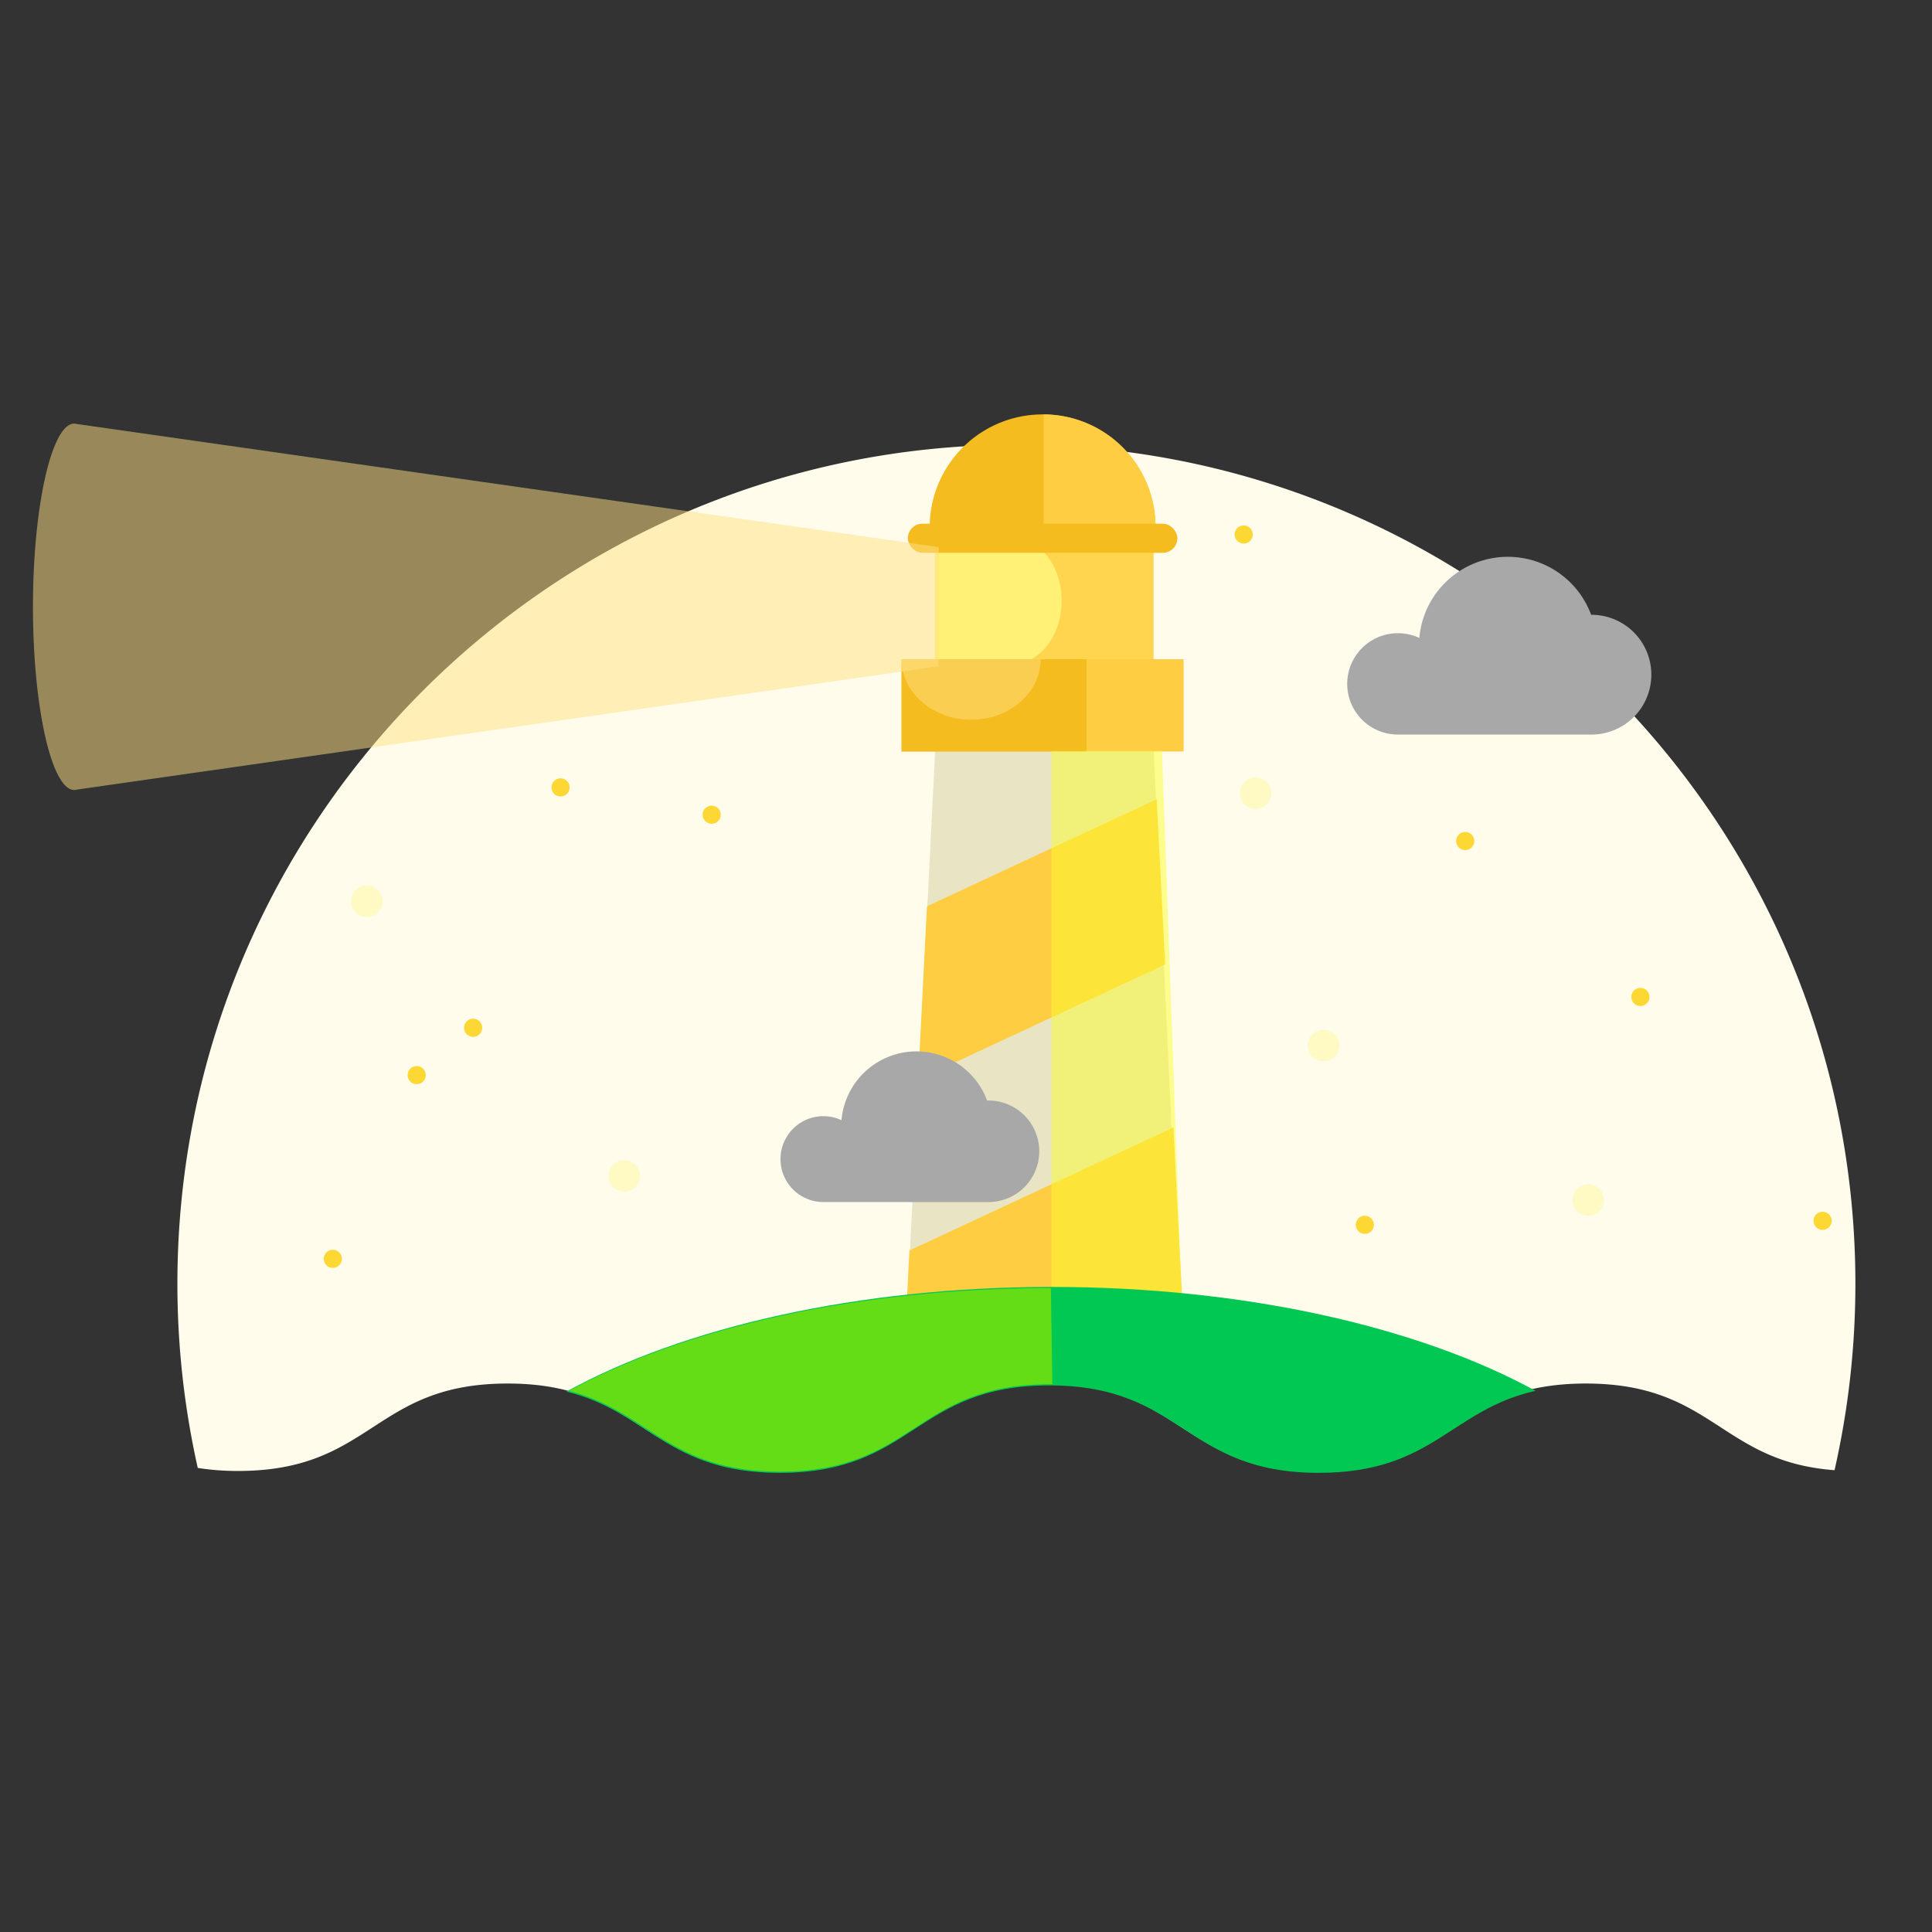 <svg xmlns="http://www.w3.org/2000/svg" xmlns:svg="http://www.w3.org/2000/svg" id="Layer_1" width="750" height="750" data-name="Layer 1" version="1.1" viewBox="0 0 750 750"><rect x="0" y="0" width="750" height="750" fill="#333333" stroke="none"/><defs id="defs3"><style id="style5">.cls-1,.cls-10{fill:#304ffe}.cls-2{fill:#ffe082}.cls-10,.cls-2{opacity:.5}.cls-3{fill:#2979ff}.cls-4{fill:#ffd54f}.cls-5{fill:#fff176}.cls-6{fill:#f4511e}.cls-7{fill:#e64a19}.cls-8{fill:#c5cae9}.cls-9{fill:#ff7043}.cls-11{fill:#fdd835}.cls-12{fill:#fff9c4}.cls-13{fill:#448aff}.cls-14{fill:#00c853}.cls-15{fill:#64dd17}</style></defs><title id="title7">PWA_Illustration_Lighthouse</title><path id="path9" d="m 92.428,571.024 c 52.32,0 52.32,-33.94 104.64,-33.94 52.32,0 52.31,33.94 104.63,33.94 52.32,0 52.32,-33.94 104.63,-33.94 52.31,0 52.32,33.94 104.64,33.94 52.32,0 52.32,-33.94 104.64,-33.94 49.48,0 52.17,30.34 96.56,33.64 a 326.73,326.73 0 0 0 8.09,-72.39 c 0,-179.87 -145.82,-325.69 -325.69,-325.69 -179.87,0 -325.7,145.82 -325.7,325.69 a 326.75,326.75 0 0 0 7.9,71.51 98.88,98.88 0 0 0 15.66,1.18 z" class="cls-1" style="fill:#fffceb"/><path id="path13" d="M 345.998,377.164" class="cls-3" style="fill:#fff942"/><rect id="rect15" width="84.84" height="78.49" x="362.978" y="213.564" class="cls-4" style="fill:#ffd54f"/><rect id="rect17" width="29.95" height="78.49" x="362.978" y="213.564" class="cls-5" style="fill:#fff176"/><ellipse id="ellipse19" cx="392.298" cy="233.214" class="cls-5" rx="19.84" ry="24.89" style="fill:#fff176"/><path id="path21" d="m 360.898,204.704 a 43.835,43.835 0 1 1 87.67,0" class="cls-6" style="fill:#f4bc1f"/><path id="path23" d="m 405.108,160.874 a 43.51,43.51 0 0 1 43.46,43.83 l -43.46,0 0,-43.83 z" class="cls-7" style="fill:#ffcd42"/><rect id="rect25" width="104.64" height="11.31" x="352.418" y="203.294" class="cls-6" rx="5.66" ry="5.66" style="fill:#f4bc1f"/><polygon id="polygon27" points="393 416 405.23 173.5 490.07 173.5 501 404 501 404" class="cls-8" style="fill:#e9e4c4" transform="translate(-42.202,118.024)"/><line id="line29" x1="449.038" x2="452.298" y1="310.254" y2="374.424" class="cls-9" style="fill:#ff7043"/><polygon id="polygon31" points="402.05 233.8 398.63 301.09 494.5 256.4 491.24 192.23 491.24 192.23" class="cls-9" style="fill:#ffcd42" transform="translate(-42.202,118.024)"/><line id="line33" x1="455.518" x2="458.788" y1="437.664" y2="501.844" class="cls-9" style="fill:#ff7043"/><polygon id="polygon35" points="395.25 367.4 391.83 434.7 500.99 383.82 497.72 319.64 497.72 319.64" class="cls-9" style="fill:#ffcd42" transform="translate(-42.202,118.024)"/><rect id="rect39" width="109.49" height="35.82" x="349.988" y="255.904" class="cls-7" style="fill:#ffcd42"/><rect id="rect41" width="71.78" height="35.82" x="349.988" y="255.904" class="cls-6" style="fill:#f4bc1f"/><path id="path43" d="m 403.978,255.904 c 0,13 -12.1,23.5 -27,23.5 -14.9,0 -27,-10.52 -27,-23.5" class="cls-2" style="opacity:.5;fill:#ffe082"/><g id="layer1" style="display:inline" transform="translate(-111.07,296.27)"><path style="fill:#a8a8a8" id="path71" d="m 653.728,-50.456 a 19.59,19.59 0 0 1 8.32,1.84 34.49,34.49 0 0 1 66.7,-9 l 0.12,0 a 23.25,23.25 0 0 1 0,46.5 l -75.14,0 a 19.67,19.67 0 1 1 0,-39.34 z" class="cls-3"/><path style="fill:#a8a8a8" id="path77" d="m 430.728,137.024 a 16.6,16.6 0 0 1 7,1.56 29.23,29.23 0 0 1 56.53,-7.63 l 0.1,0 a 19.71,19.71 0 1 1 0,39.41 l -63.63,0 a 16.67,16.67 0 1 1 0,-33.34 z" class="cls-13"/></g><g id="layer2" style="display:inline" transform="translate(-111.07,296.27)"><circle style="fill:#fdd835" id="circle45" cx="593.868" cy="-88.776" r="3.53" class="cls-11"/><circle style="fill:#fff9c4" id="circle47" cx="624.868" cy="109.624" r="6.13" class="cls-12"/><circle style="fill:#fff9c4" id="circle49" cx="253.468" cy="53.594" r="6.13" class="cls-12"/><circle style="fill:#fff9c4" id="circle51" cx="353.418" cy="160.214" r="6.13" class="cls-12"/><circle style="fill:#fff9c4" id="circle53" cx="598.478" cy="11.644" r="6.13" class="cls-12"/><circle style="fill:#fff9c4" id="circle55" cx="727.628" cy="169.544" r="6.13" class="cls-12"/><circle style="fill:#fdd835" id="circle57" cx="240.268" cy="192.404" r="3.53" class="cls-11"/><circle style="fill:#fdd835" id="circle59" cx="272.828" cy="121.094" r="3.53" class="cls-11"/><circle style="fill:#fdd835" id="circle61" cx="294.738" cy="102.714" r="3.53" class="cls-11"/><circle style="fill:#fdd835" id="circle63" cx="387.348" cy="20.004" r="3.53" class="cls-11"/><circle style="fill:#fdd835" id="circle65" cx="679.868" cy="30.224" r="3.53" class="cls-11"/><circle style="fill:#fdd835" id="circle67" cx="818.598" cy="177.654" r="3.53" class="cls-11"/><circle style="fill:#fdd835" id="circle69" cx="328.678" cy="9.394" r="3.53" class="cls-11"/><circle style="fill:#fdd835" id="circle73" cx="640.898" cy="179.204" r="3.53" class="cls-11"/><circle style="fill:#fdd835" id="circle75" cx="747.868" cy="90.754" r="3.53" class="cls-11"/></g><g id="layer3" style="display:inline" transform="translate(-111.07,296.27)"><path style="opacity:.5;fill:#ffe082" id="path11" d="m 475.488,-83.896 -334.62,-47.79 a 3.65,3.65 0 0 0 -1,-0.14 c -8.67,0 -16,31.89 -16,71.15 0,39.26 7.33,71.07 16,71.07 a 3.66,3.66 0 0 0 0.93,-0.13 l 334.64,-47.88 0,-46.28 z" class="cls-2"/></g><g id="layer6" style="display:inline"><polygon id="polygon37" points="493.27 173.5 450.37 173.5 450.37 393 502 416 493.27 173.5" class="cls-10" style="opacity:.5;fill:#fbfe2f" transform="translate(-42.202,118.024)"/></g><g id="layer5" transform="translate(-111.07,296.27)" style="display:inline"><path style="fill:#00c853" id="path79" d="m 413.768,275.484 c 52.32,0 52.32,-33.94 104.63,-33.94 52.31,0 52.32,33.94 104.63,33.94 44.42,0 51.13,-24.46 84.16,-31.84 -45.13,-24.66 -112.53,-40.33 -187.84,-40.33 -75.63,0 -143.28,15.79 -188.41,40.64 31.93,7.73 39.02,31.53 82.83,31.53 z" class="cls-14"/><path style="fill:#64dd17" id="path81" d="m 413.868,275.014 c 52.32,0 52.32,-33.94 104.63,-33.94 l 1.1,0 -0.58,-37.32 c -74.89,0 -142,15.49 -187.08,39.91 31.16,7.98 38.55,31.35 81.93,31.35 z" class="cls-15"/></g></svg>